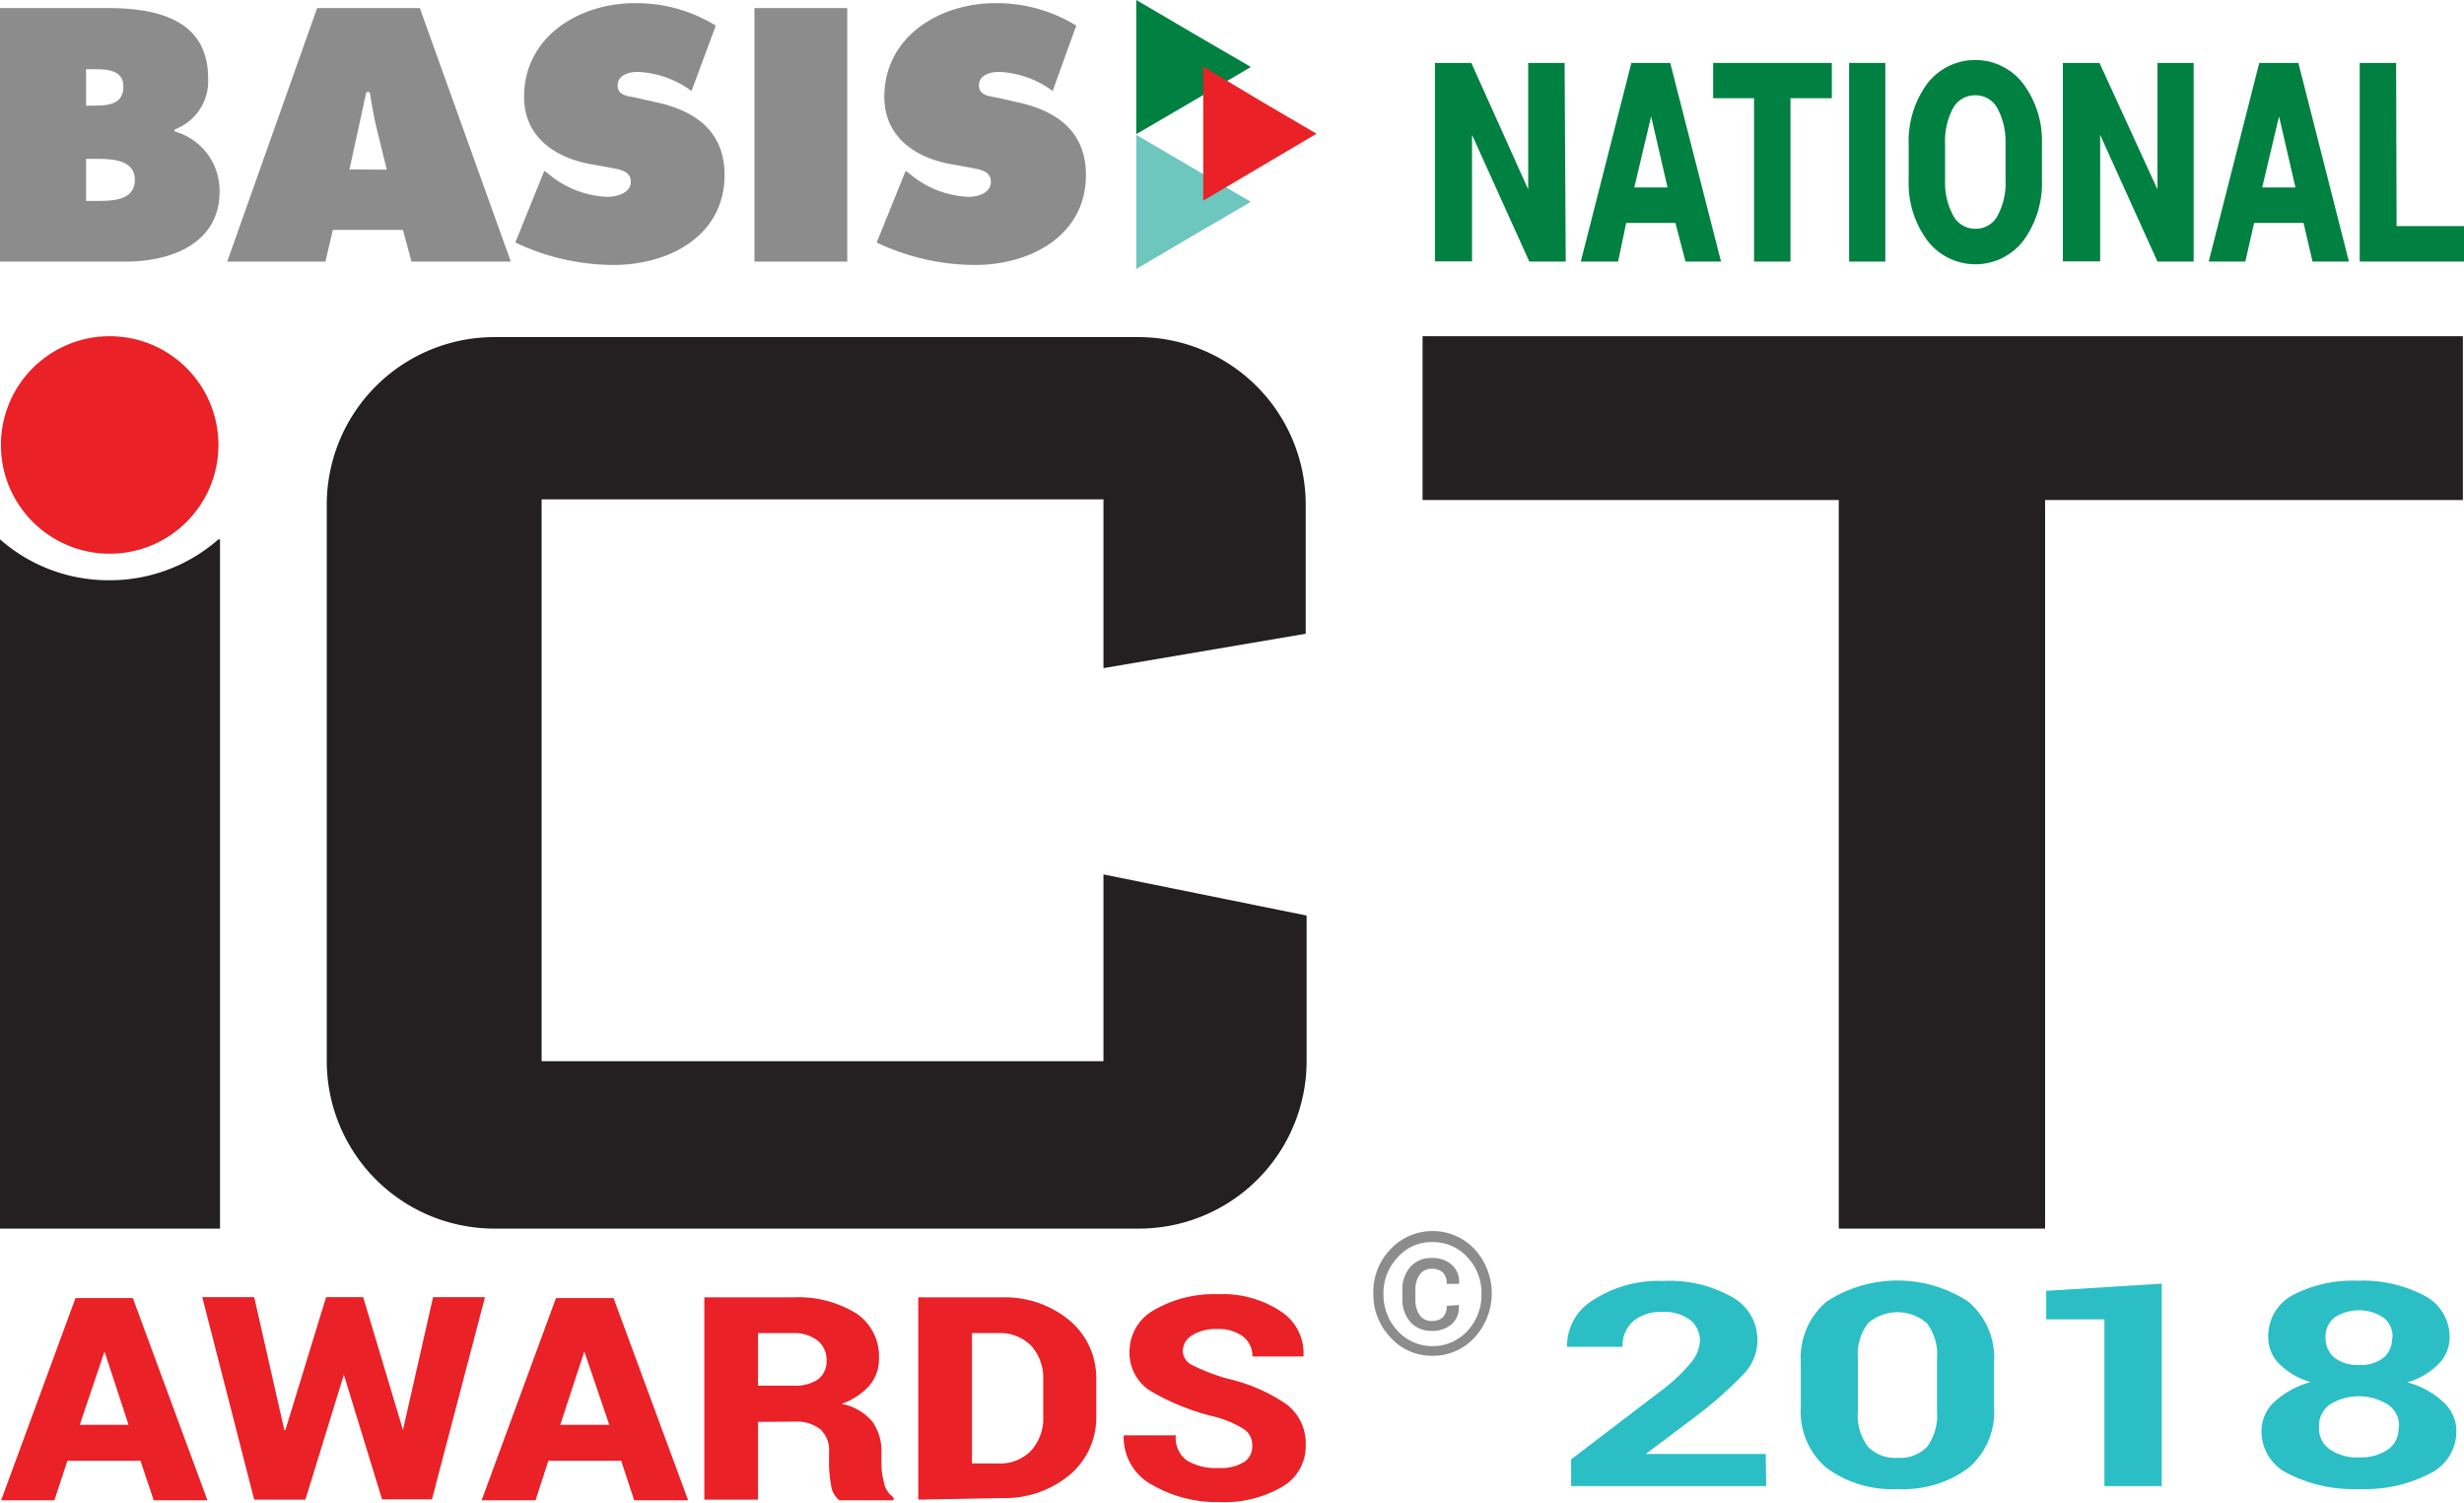 <svg xmlns="http://www.w3.org/2000/svg" viewBox="0 0 109.64 66.86"><defs><style>.cls-1{isolation:isolate;}.cls-2{fill:#8c8c8c;}.cls-3{fill:#6dc7be;}.cls-4{fill:#008041;}.cls-5{fill:#ea2127;}.cls-6,.cls-8{mix-blend-mode:darken;}.cls-7{fill:#2bbec5;}.cls-8{fill:#241f20;}</style></defs><title>Asset 14</title><g class="cls-1"><g id="Layer_2" data-name="Layer 2"><g id="Layer_1-2" data-name="Layer 1"><path class="cls-2" d="M0,.36H4.81C7,.36,9.26.88,9.26,3.48A2.29,2.29,0,0,1,7.77,5.76v.09a2.73,2.73,0,0,1,2,2.68c0,2.31-2.17,3.11-4.16,3.11H0ZM4.21,4.7c.6,0,1.28-.06,1.28-.84s-.77-.78-1.37-.78H3.83V4.7ZM3.83,8.94H4.3C5,8.94,6,8.93,6,8S4.9,7.07,4.24,7.07H3.83Z"/><path class="cls-2" d="M14.48,11.64H10.11l4-11.28h4.57l4.05,11.28H18.31l-.38-1.41H14.81Zm2.73-4.09-.49-2c-.11-.48-.19-1-.27-1.45H16.3l-.75,3.44Z"/><path class="cls-2" d="M24.22,7.6l.21.16a4.35,4.35,0,0,0,2.58,1c.41,0,1.06-.16,1.06-.67s-.55-.55-.92-.63l-.83-.15c-1.62-.28-3-1.22-3-3,0-2.68,2.45-4.17,4.93-4.17a6.74,6.74,0,0,1,3.6,1L30.77,4.05a4.31,4.31,0,0,0-2.4-.85c-.36,0-.89.13-.89.6s.51.48.83.55l.93.21c1.75.39,3,1.32,3,3.23,0,2.7-2.47,4-4.93,4a10.25,10.25,0,0,1-4.38-1Z"/><rect class="cls-2" x="33.57" y="0.36" width="4.13" height="11.28"/><path class="cls-2" d="M40.3,7.6l.21.16a4.35,4.35,0,0,0,2.58,1c.41,0,1-.16,1-.67s-.54-.55-.91-.63l-.83-.15c-1.62-.28-3-1.22-3-3,0-2.68,2.46-4.17,4.94-4.17a6.76,6.76,0,0,1,3.6,1L46.84,4.05a4.28,4.28,0,0,0-2.39-.85c-.37,0-.89.13-.89.6s.51.48.83.55l.93.21c1.75.39,3,1.32,3,3.23,0,2.7-2.48,4-4.93,4a10.22,10.22,0,0,1-4.38-1Z"/><polygon class="cls-3" points="50.56 8.98 50.56 6 53.1 7.49 55.66 8.98 53.11 10.47 50.56 11.97 50.56 8.98"/><polygon class="cls-4" points="50.56 2.98 50.56 0 53.1 1.49 55.66 2.98 53.11 4.48 50.56 5.97 50.56 2.98"/><polygon class="cls-5" points="53.54 5.95 53.54 2.96 56.04 4.46 58.58 5.95 56.06 7.44 53.54 8.93 53.54 5.95"/><path class="cls-4" d="M69.67,11.64H68.05L65.5,6h0v5.63H63.85V2.8h1.62L68,8.43h0V2.8h1.62Z"/><path class="cls-4" d="M74.55,9.92H72.36L72,11.64H70.34L72.59,2.8h1.73l2.26,8.84H75ZM72.72,8.34H74.2l-.73-3.16h0Z"/><path class="cls-4" d="M81.51,4.37H79.67v7.27H78.05V4.37H76.23V2.8h5.28Z"/><path class="cls-4" d="M83.89,11.64H82.28V2.8h1.61Z"/><path class="cls-4" d="M90.86,8a4.34,4.34,0,0,1-.82,2.7,2.69,2.69,0,0,1-4.28,0A4.28,4.28,0,0,1,84.93,8V6.42a4.33,4.33,0,0,1,.82-2.69,2.69,2.69,0,0,1,4.28,0,4.27,4.27,0,0,1,.83,2.69Zm-1.62-1.6a3.16,3.16,0,0,0-.35-1.56,1.1,1.1,0,0,0-1-.6,1.11,1.11,0,0,0-1,.6,3.11,3.11,0,0,0-.34,1.56V8a3.07,3.07,0,0,0,.35,1.57,1.11,1.11,0,0,0,1,.61,1.09,1.09,0,0,0,1-.61A3.07,3.07,0,0,0,89.24,8Z"/><path class="cls-4" d="M97.61,11.64H96L93.45,6h0v5.63H91.79V2.8h1.63L96,8.43h0V2.8h1.61Z"/><path class="cls-4" d="M102.5,9.92h-2.2l-.39,1.72H98.28l2.25-8.84h1.74l2.25,8.84H102.9Zm-1.84-1.58h1.48l-.73-3.16h0Z"/><path class="cls-4" d="M106.64,10.06h3v1.58H105V2.8h1.62Z"/><path class="cls-5" d="M6.25,65H3l-.58,1.76H.05l3.31-9H5.91l3.32,9H6.84Zm-2.7-1.6H5.72L4.65,60.14h0Z"/><path class="cls-5" d="M17.93,63.63h0l1.34-5.91h2.31l-2.36,9H17L15.3,61.17h0l-1.71,5.56H11.31L9,57.72h2.31l1.34,5.91h.05l1.81-5.91h1.65Z"/><path class="cls-5" d="M27.64,65H24.4l-.57,1.76h-2.4l3.31-9H27.3l3.32,9h-2.4Zm-2.71-1.6h2.18L26,60.14h0Z"/><path class="cls-5" d="M33.73,63.27v3.46H31.34v-9h3.94a4.92,4.92,0,0,1,2.83.72,2.29,2.29,0,0,1,1,2,1.79,1.79,0,0,1-.42,1.2,3,3,0,0,1-1.24.82,2.35,2.35,0,0,1,1.36.78,2.24,2.24,0,0,1,.41,1.36v.57a3.18,3.18,0,0,0,.12.81,1,1,0,0,0,.42.64v.13H37.35a1,1,0,0,1-.37-.68,5.09,5.09,0,0,1-.09-.91V64.6a1.25,1.25,0,0,0-.39-1,1.69,1.69,0,0,0-1.13-.34Zm0-1.61H35.3a1.83,1.83,0,0,0,1.1-.28,1,1,0,0,0,.38-.83,1.12,1.12,0,0,0-.39-.89,1.69,1.69,0,0,0-1.11-.34H33.73Z"/><path class="cls-5" d="M40.86,66.73v-9h3.7a4.51,4.51,0,0,1,3,1,3.34,3.34,0,0,1,1.22,2.66V63a3.33,3.33,0,0,1-1.22,2.66,4.51,4.51,0,0,1-3,1Zm2.39-7.41v5.8H44.4a1.91,1.91,0,0,0,1.49-.58A2.14,2.14,0,0,0,46.42,63V61.4a2.14,2.14,0,0,0-.53-1.51,1.94,1.94,0,0,0-1.49-.57Z"/><path class="cls-5" d="M55.72,64.34a.85.85,0,0,0-.36-.74,4.61,4.61,0,0,0-1.28-.55A10.56,10.56,0,0,1,51.2,61.9a2,2,0,0,1-.94-1.78,2.1,2.1,0,0,1,1.12-1.84,5.27,5.27,0,0,1,2.83-.69,4.65,4.65,0,0,1,2.79.77,2.21,2.21,0,0,1,1,2v0H55.73a1.1,1.1,0,0,0-.41-.88,1.81,1.81,0,0,0-1.15-.34,2,2,0,0,0-1.13.28.83.83,0,0,0-.41.69.72.72,0,0,0,.41.63,8.92,8.92,0,0,0,1.55.6,7.68,7.68,0,0,1,2.63,1.13,2.17,2.17,0,0,1,.88,1.84,2.08,2.08,0,0,1-1.05,1.85,5.1,5.1,0,0,1-2.79.68,5.77,5.77,0,0,1-3-.77A2.4,2.4,0,0,1,50,63.87v0h2.32a1.25,1.25,0,0,0,.48,1.11,2.48,2.48,0,0,0,1.45.34,1.92,1.92,0,0,0,1.1-.26A.81.81,0,0,0,55.72,64.34Z"/><path class="cls-2" d="M61.11,57.58a2.74,2.74,0,0,1,.77-2,2.57,2.57,0,0,1,3.73,0,2.91,2.91,0,0,1,0,3.94,2.5,2.5,0,0,1-1.87.81,2.46,2.46,0,0,1-1.86-.81A2.74,2.74,0,0,1,61.11,57.58Zm.45,0a2.34,2.34,0,0,0,.64,1.65,2.07,2.07,0,0,0,1.54.67,2.09,2.09,0,0,0,1.55-.67,2.33,2.33,0,0,0,.63-1.65,2.29,2.29,0,0,0-.63-1.64,2.05,2.05,0,0,0-1.55-.67,2,2,0,0,0-1.54.67A2.3,2.3,0,0,0,61.56,57.58Zm3.35.49v0a1,1,0,0,1-.31.85,1.3,1.3,0,0,1-.91.3,1.21,1.21,0,0,1-.94-.4,1.52,1.52,0,0,1-.35-1v-.44a1.52,1.52,0,0,1,.35-1,1.21,1.21,0,0,1,.94-.4,1.3,1.3,0,0,1,.91.3,1,1,0,0,1,.32.85v0h-.55a.66.66,0,0,0-.17-.51.71.71,0,0,0-.5-.16.61.61,0,0,0-.53.26,1.17,1.17,0,0,0-.19.68v.44a1.17,1.17,0,0,0,.19.68.61.61,0,0,0,.53.26.71.71,0,0,0,.5-.16.66.66,0,0,0,.17-.51Z"/><g class="cls-6"><path class="cls-7" d="M78.59,66.13H69.91V64.94L74,61.82a7.55,7.55,0,0,0,1.27-1.22,1.59,1.59,0,0,0,.37-.93,1.15,1.15,0,0,0-.43-.93A1.85,1.85,0,0,0,74,58.38a1.91,1.91,0,0,0-1.34.42,1.45,1.45,0,0,0-.46,1.13H69.73l0,0a2.37,2.37,0,0,1,1.13-2.06A5.34,5.34,0,0,1,74,57a5.66,5.66,0,0,1,3.08.72,2.18,2.18,0,0,1,.49,3.44A17.63,17.63,0,0,1,75.49,63L73.23,64.7l0,0h5.34Z"/><path class="cls-7" d="M88.73,62.62a3.27,3.27,0,0,1-1.15,2.71,4.88,4.88,0,0,1-3.13.93,4.93,4.93,0,0,1-3.16-.93,3.27,3.27,0,0,1-1.16-2.71v-2a3.27,3.27,0,0,1,1.16-2.71,5.77,5.77,0,0,1,6.28,0,3.27,3.27,0,0,1,1.16,2.71Zm-2.54-2.18a2.27,2.27,0,0,0-.45-1.56,2,2,0,0,0-2.62,0,2.3,2.3,0,0,0-.45,1.57v2.35a2.31,2.31,0,0,0,.45,1.58,1.7,1.7,0,0,0,1.33.49,1.66,1.66,0,0,0,1.3-.49,2.37,2.37,0,0,0,.44-1.58Z"/><path class="cls-7" d="M96.19,66.13H93.64V58.71H91.05V57.44l5.14-.32Z"/><path class="cls-7" d="M109,59.5a1.66,1.66,0,0,1-.5,1.2,3.2,3.2,0,0,1-1.38.81,3.79,3.79,0,0,1,1.59.87,1.73,1.73,0,0,1,.59,1.28,2.08,2.08,0,0,1-1.2,1.92,6.3,6.3,0,0,1-3.12.68,6.4,6.4,0,0,1-3.15-.68,2.08,2.08,0,0,1-1.2-1.92,1.79,1.79,0,0,1,.58-1.29,4,4,0,0,1,1.6-.87,3.29,3.29,0,0,1-1.38-.8,1.66,1.66,0,0,1-.5-1.2A2.06,2.06,0,0,1,102,57.64a5.77,5.77,0,0,1,2.92-.65,5.83,5.83,0,0,1,2.93.65A2.06,2.06,0,0,1,109,59.5Zm-2.25,4a1.12,1.12,0,0,0-.5-1,2.43,2.43,0,0,0-2.58,0,1.15,1.15,0,0,0-.48,1,1.13,1.13,0,0,0,.49,1,2.13,2.13,0,0,0,1.3.35,2.16,2.16,0,0,0,1.28-.35A1.14,1.14,0,0,0,106.73,63.54Zm-.29-4a1.06,1.06,0,0,0-.4-.87,2,2,0,0,0-2.19,0,1.09,1.09,0,0,0-.39.88,1.12,1.12,0,0,0,.39.9,1.71,1.71,0,0,0,1.11.33,1.67,1.67,0,0,0,1.09-.33A1.12,1.12,0,0,0,106.44,59.58Z"/></g><path class="cls-8" d="M4.85,25.82A7.3,7.3,0,0,1,0,24V54.67H9.79V24H9.72A7.32,7.32,0,0,1,4.85,25.82Z"/><circle class="cls-5" cx="4.88" cy="19.8" r="4.84"/><path class="cls-8" d="M49.1,38.91v8.31h-25v-25h25v7.51l9-1.53V22.42A7.46,7.46,0,0,0,50.68,15H22a7.46,7.46,0,0,0-7.46,7.46V47.21A7.46,7.46,0,0,0,22,54.67H50.68a7.46,7.46,0,0,0,7.46-7.46V40.74Z"/><polygon class="cls-8" points="109.59 14.96 63.3 14.96 63.3 22.25 81.82 22.25 81.82 54.67 91 54.67 91 22.25 109.59 22.25 109.59 14.96"/></g></g></g></svg>